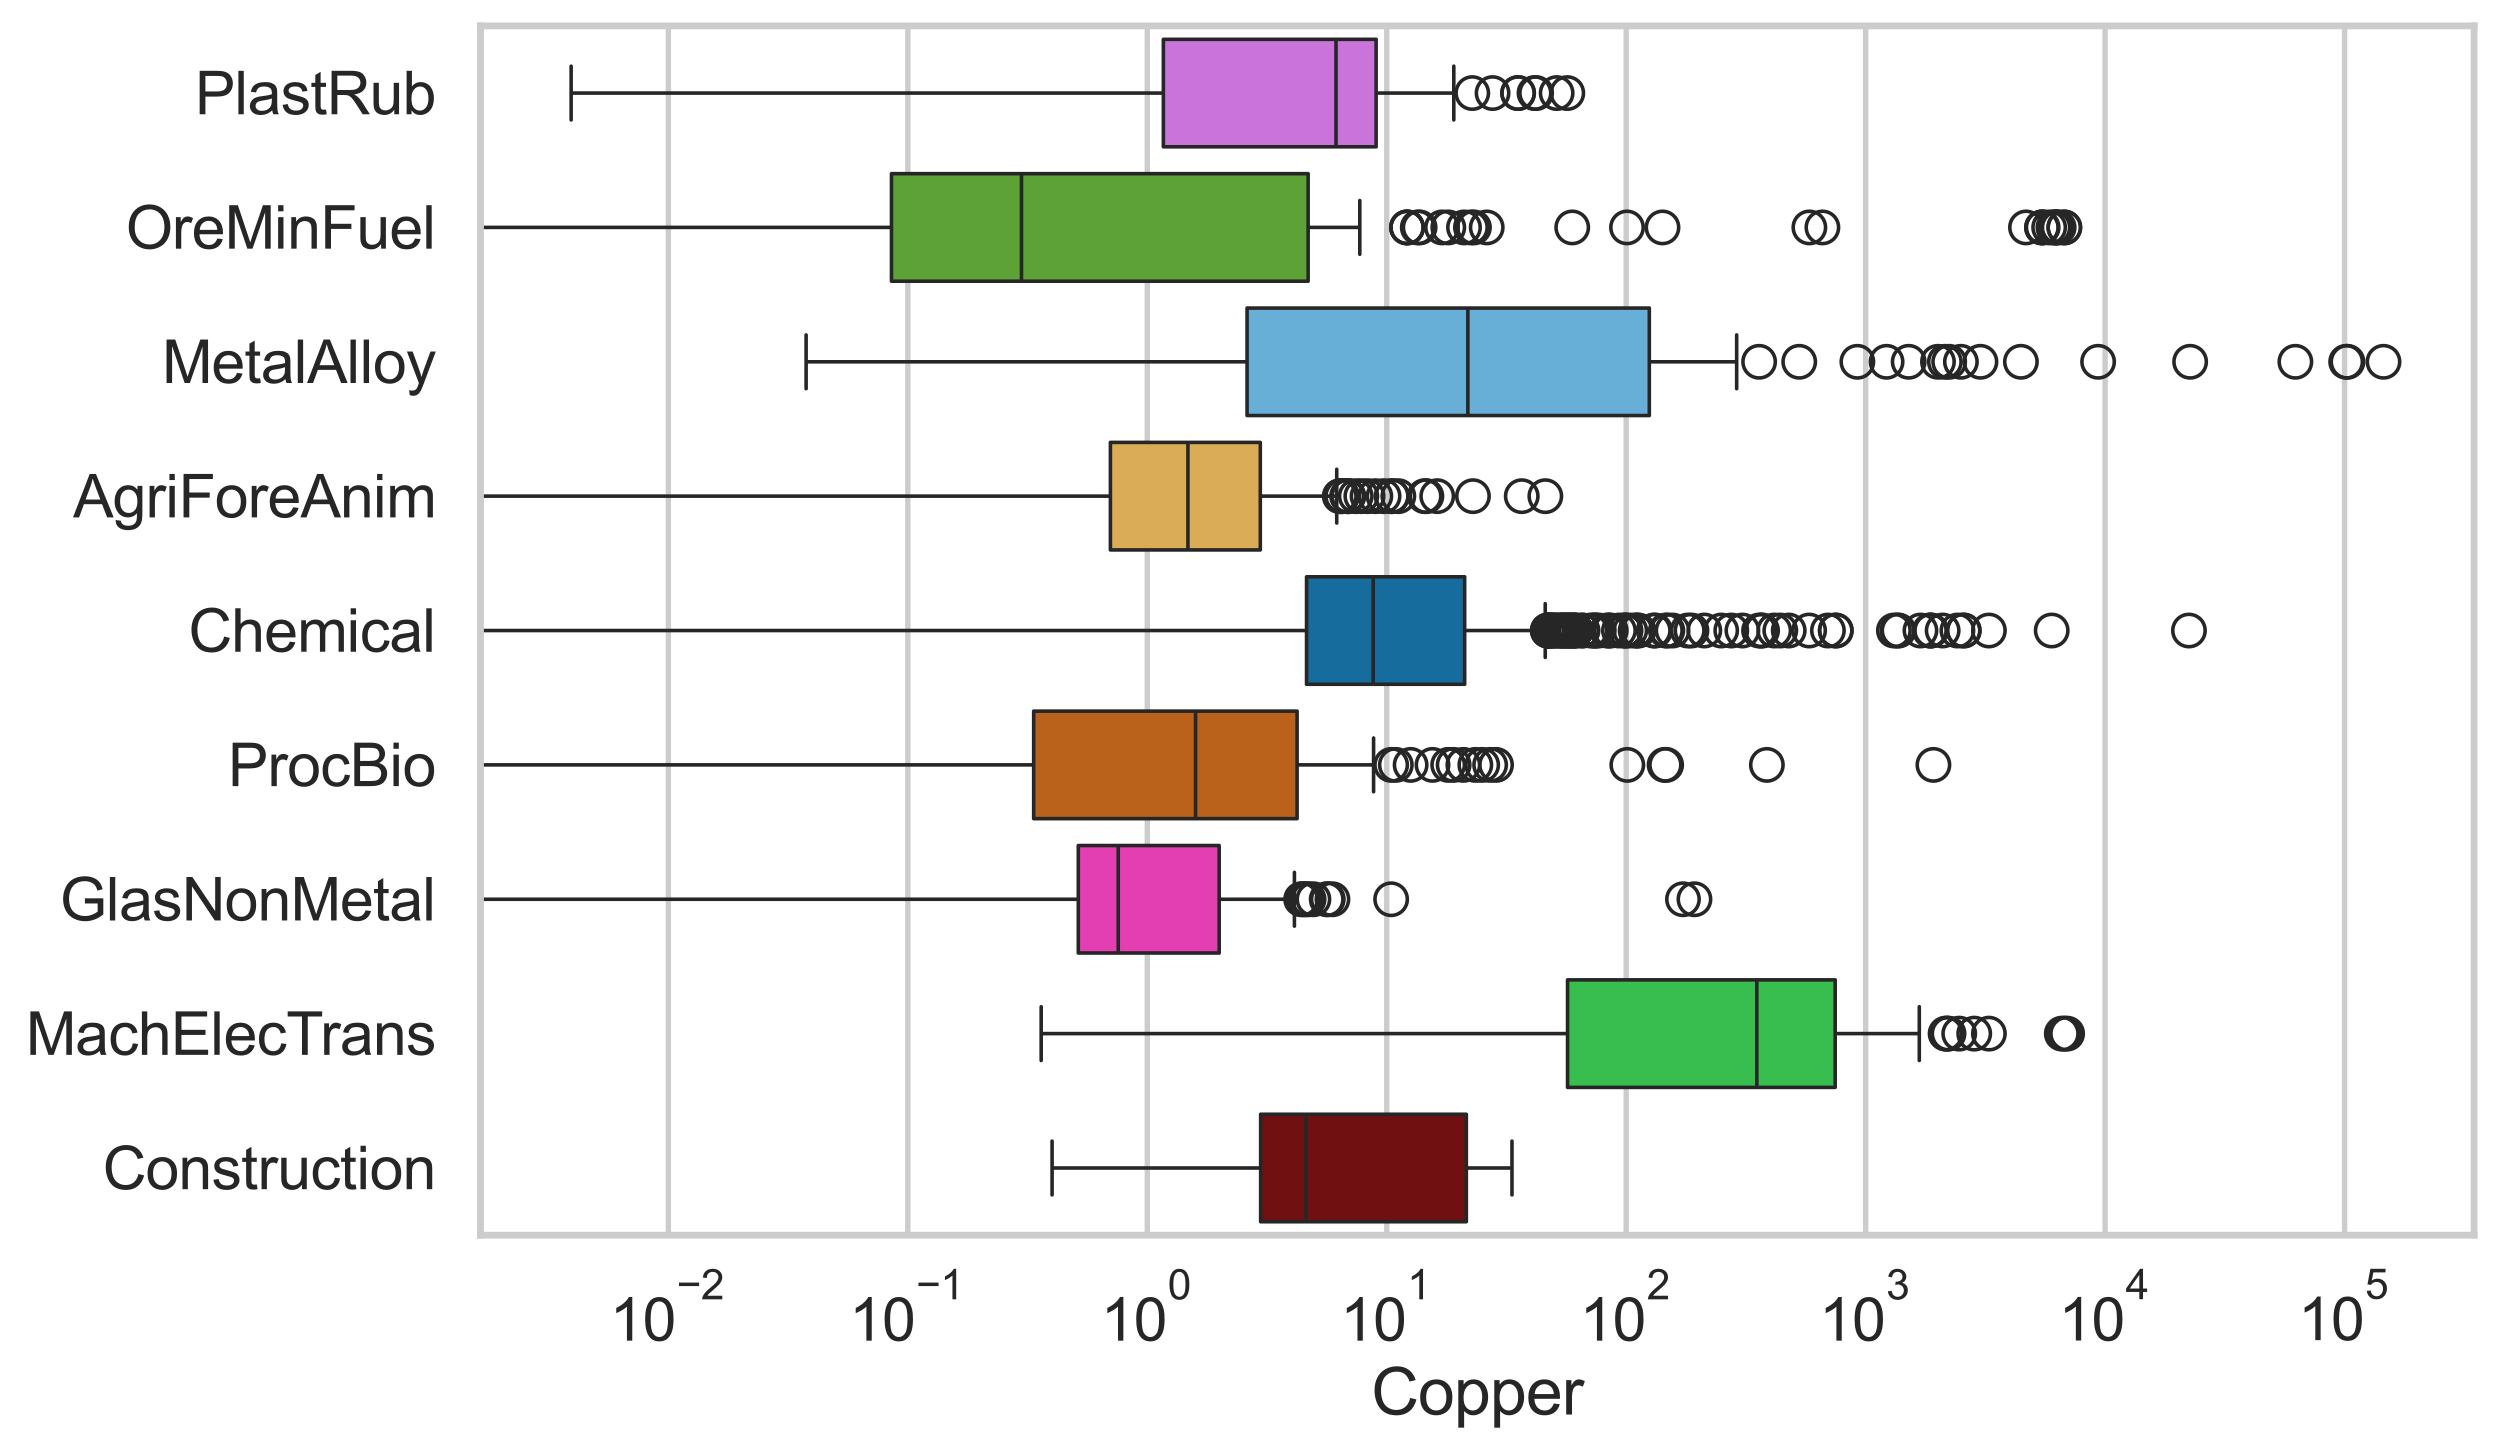 <?xml version="1.0" encoding="utf-8" standalone="no"?>
<!DOCTYPE svg PUBLIC "-//W3C//DTD SVG 1.1//EN"
  "http://www.w3.org/Graphics/SVG/1.1/DTD/svg11.dtd">
<svg xmlns:xlink="http://www.w3.org/1999/xlink" width="695.577pt" height="404.34pt" viewBox="0 0 695.577 404.34" xmlns="http://www.w3.org/2000/svg" version="1.1">
 <defs>
  <style type="text/css">*{stroke-linejoin: round; stroke-linecap: butt}</style>
 </defs>
 <g id="figure_1">
  <g id="patch_1">
   <path d="M 0 404.34 
L 695.577 404.34 
L 695.577 0 
L 0 0 
z
" style="fill: #ffffff"/>
  </g>
  <g id="axes_1">
   <g id="patch_2">
    <path d="M 133.697 343.665 
L 688.377 343.665 
L 688.377 7.2 
L 133.697 7.2 
z
" style="fill: #ffffff"/>
   </g>
   <g id="matplotlib.axis_1">
    <g id="xtick_1">
     <g id="line2d_1">
      <path d="M 185.959 343.665 
L 185.959 7.2 
" clip-path="url(#pb58f710085)" style="fill: none; stroke: #cccccc; stroke-width: 1.5; stroke-linecap: round"/>
     </g>
     <g id="text_1">
      <!-- $\mathdefault{10^{-2}}$ -->
      <g style="fill: #262626" transform="translate(169.624 373.18) scale(0.165 -0.165)">
       <defs>
        <path id="ArialMT-31" d="M 2384 0 
L 1822 0 
L 1822 3584 
Q 1619 3391 1289 3197 
Q 959 3003 697 2906 
L 697 3450 
Q 1169 3672 1522 3987 
Q 1875 4303 2022 4600 
L 2384 4600 
L 2384 0 
z
" transform="scale(0.016)"/>
        <path id="ArialMT-30" d="M 266 2259 
Q 266 3072 433 3567 
Q 600 4063 929 4331 
Q 1259 4600 1759 4600 
Q 2128 4600 2406 4451 
Q 2684 4303 2865 4023 
Q 3047 3744 3150 3342 
Q 3253 2941 3253 2259 
Q 3253 1453 3087 958 
Q 2922 463 2592 192 
Q 2263 -78 1759 -78 
Q 1097 -78 719 397 
Q 266 969 266 2259 
z
M 844 2259 
Q 844 1131 1108 757 
Q 1372 384 1759 384 
Q 2147 384 2411 759 
Q 2675 1134 2675 2259 
Q 2675 3391 2411 3762 
Q 2147 4134 1753 4134 
Q 1366 4134 1134 3806 
Q 844 3388 844 2259 
z
" transform="scale(0.016)"/>
        <path id="ArialMT-2212" d="M 3381 1997 
L 356 1997 
L 356 2522 
L 3381 2522 
L 3381 1997 
z
" transform="scale(0.016)"/>
        <path id="ArialMT-32" d="M 3222 541 
L 3222 0 
L 194 0 
Q 188 203 259 391 
Q 375 700 629 1000 
Q 884 1300 1366 1694 
Q 2113 2306 2375 2664 
Q 2638 3022 2638 3341 
Q 2638 3675 2398 3904 
Q 2159 4134 1775 4134 
Q 1369 4134 1125 3890 
Q 881 3647 878 3216 
L 300 3275 
Q 359 3922 746 4261 
Q 1134 4600 1788 4600 
Q 2447 4600 2831 4234 
Q 3216 3869 3216 3328 
Q 3216 3053 3103 2787 
Q 2991 2522 2730 2228 
Q 2469 1934 1863 1422 
Q 1356 997 1212 845 
Q 1069 694 975 541 
L 3222 541 
z
" transform="scale(0.016)"/>
       </defs>
       <use xlink:href="#ArialMT-31" transform="translate(0 0.994)"/>
       <use xlink:href="#ArialMT-30" transform="translate(55.615 0.994)"/>
       <use xlink:href="#ArialMT-2212" transform="translate(112.973 70.688) scale(0.7)"/>
       <use xlink:href="#ArialMT-32" transform="translate(153.852 70.688) scale(0.7)"/>
      </g>
     </g>
    </g>
    <g id="xtick_2">
     <g id="line2d_2">
      <path d="M 252.583 343.665 
L 252.583 7.2 
" clip-path="url(#pb58f710085)" style="fill: none; stroke: #cccccc; stroke-width: 1.5; stroke-linecap: round"/>
     </g>
     <g id="text_2">
      <!-- $\mathdefault{10^{-1}}$ -->
      <g style="fill: #262626" transform="translate(236.248 373.18) scale(0.165 -0.165)">
       <use xlink:href="#ArialMT-31" transform="translate(0 0.994)"/>
       <use xlink:href="#ArialMT-30" transform="translate(55.615 0.994)"/>
       <use xlink:href="#ArialMT-2212" transform="translate(112.973 70.688) scale(0.7)"/>
       <use xlink:href="#ArialMT-31" transform="translate(153.852 70.688) scale(0.7)"/>
      </g>
     </g>
    </g>
    <g id="xtick_3">
     <g id="line2d_3">
      <path d="M 319.208 343.665 
L 319.208 7.2 
" clip-path="url(#pb58f710085)" style="fill: none; stroke: #cccccc; stroke-width: 1.5; stroke-linecap: round"/>
     </g>
     <g id="text_3">
      <!-- $\mathdefault{10^{0}}$ -->
      <g style="fill: #262626" transform="translate(306.256 373.18) scale(0.165 -0.165)">
       <use xlink:href="#ArialMT-31" transform="translate(0 0.994)"/>
       <use xlink:href="#ArialMT-30" transform="translate(55.615 0.994)"/>
       <use xlink:href="#ArialMT-30" transform="translate(112.973 70.688) scale(0.7)"/>
      </g>
     </g>
    </g>
    <g id="xtick_4">
     <g id="line2d_4">
      <path d="M 385.833 343.665 
L 385.833 7.2 
" clip-path="url(#pb58f710085)" style="fill: none; stroke: #cccccc; stroke-width: 1.5; stroke-linecap: round"/>
     </g>
     <g id="text_4">
      <!-- $\mathdefault{10^{1}}$ -->
      <g style="fill: #262626" transform="translate(372.88 373.18) scale(0.165 -0.165)">
       <use xlink:href="#ArialMT-31" transform="translate(0 0.994)"/>
       <use xlink:href="#ArialMT-30" transform="translate(55.615 0.994)"/>
       <use xlink:href="#ArialMT-31" transform="translate(112.973 70.688) scale(0.7)"/>
      </g>
     </g>
    </g>
    <g id="xtick_5">
     <g id="line2d_5">
      <path d="M 452.458 343.665 
L 452.458 7.2 
" clip-path="url(#pb58f710085)" style="fill: none; stroke: #cccccc; stroke-width: 1.5; stroke-linecap: round"/>
     </g>
     <g id="text_5">
      <!-- $\mathdefault{10^{2}}$ -->
      <g style="fill: #262626" transform="translate(439.505 373.18) scale(0.165 -0.165)">
       <use xlink:href="#ArialMT-31" transform="translate(0 0.994)"/>
       <use xlink:href="#ArialMT-30" transform="translate(55.615 0.994)"/>
       <use xlink:href="#ArialMT-32" transform="translate(112.973 70.688) scale(0.7)"/>
      </g>
     </g>
    </g>
    <g id="xtick_6">
     <g id="line2d_6">
      <path d="M 519.083 343.665 
L 519.083 7.2 
" clip-path="url(#pb58f710085)" style="fill: none; stroke: #cccccc; stroke-width: 1.5; stroke-linecap: round"/>
     </g>
     <g id="text_6">
      <!-- $\mathdefault{10^{3}}$ -->
      <g style="fill: #262626" transform="translate(506.13 373.18) scale(0.165 -0.165)">
       <defs>
        <path id="ArialMT-33" d="M 269 1209 
L 831 1284 
Q 928 806 1161 595 
Q 1394 384 1728 384 
Q 2125 384 2398 659 
Q 2672 934 2672 1341 
Q 2672 1728 2419 1979 
Q 2166 2231 1775 2231 
Q 1616 2231 1378 2169 
L 1441 2663 
Q 1497 2656 1531 2656 
Q 1891 2656 2178 2843 
Q 2466 3031 2466 3422 
Q 2466 3731 2256 3934 
Q 2047 4138 1716 4138 
Q 1388 4138 1169 3931 
Q 950 3725 888 3313 
L 325 3413 
Q 428 3978 793 4289 
Q 1159 4600 1703 4600 
Q 2078 4600 2393 4439 
Q 2709 4278 2876 4000 
Q 3044 3722 3044 3409 
Q 3044 3113 2884 2869 
Q 2725 2625 2413 2481 
Q 2819 2388 3044 2092 
Q 3269 1797 3269 1353 
Q 3269 753 2831 336 
Q 2394 -81 1725 -81 
Q 1122 -81 723 278 
Q 325 638 269 1209 
z
" transform="scale(0.016)"/>
       </defs>
       <use xlink:href="#ArialMT-31" transform="translate(0 0.994)"/>
       <use xlink:href="#ArialMT-30" transform="translate(55.615 0.994)"/>
       <use xlink:href="#ArialMT-33" transform="translate(112.973 70.688) scale(0.7)"/>
      </g>
     </g>
    </g>
    <g id="xtick_7">
     <g id="line2d_7">
      <path d="M 585.707 343.665 
L 585.707 7.2 
" clip-path="url(#pb58f710085)" style="fill: none; stroke: #cccccc; stroke-width: 1.5; stroke-linecap: round"/>
     </g>
     <g id="text_7">
      <!-- $\mathdefault{10^{4}}$ -->
      <g style="fill: #262626" transform="translate(572.755 373.015) scale(0.165 -0.165)">
       <defs>
        <path id="ArialMT-34" d="M 2069 0 
L 2069 1097 
L 81 1097 
L 81 1613 
L 2172 4581 
L 2631 4581 
L 2631 1613 
L 3250 1613 
L 3250 1097 
L 2631 1097 
L 2631 0 
L 2069 0 
z
M 2069 1613 
L 2069 3678 
L 634 1613 
L 2069 1613 
z
" transform="scale(0.016)"/>
       </defs>
       <use xlink:href="#ArialMT-31" transform="translate(0 0.202)"/>
       <use xlink:href="#ArialMT-30" transform="translate(55.615 0.202)"/>
       <use xlink:href="#ArialMT-34" transform="translate(112.973 69.895) scale(0.7)"/>
      </g>
     </g>
    </g>
    <g id="xtick_8">
     <g id="line2d_8">
      <path d="M 652.332 343.665 
L 652.332 7.2 
" clip-path="url(#pb58f710085)" style="fill: none; stroke: #cccccc; stroke-width: 1.5; stroke-linecap: round"/>
     </g>
     <g id="text_8">
      <!-- $\mathdefault{10^{5}}$ -->
      <g style="fill: #262626" transform="translate(639.38 373.015) scale(0.165 -0.165)">
       <defs>
        <path id="ArialMT-35" d="M 266 1200 
L 856 1250 
Q 922 819 1161 601 
Q 1400 384 1738 384 
Q 2144 384 2425 690 
Q 2706 997 2706 1503 
Q 2706 1984 2436 2262 
Q 2166 2541 1728 2541 
Q 1456 2541 1237 2417 
Q 1019 2294 894 2097 
L 366 2166 
L 809 4519 
L 3088 4519 
L 3088 3981 
L 1259 3981 
L 1013 2750 
Q 1425 3038 1878 3038 
Q 2478 3038 2890 2622 
Q 3303 2206 3303 1553 
Q 3303 931 2941 478 
Q 2500 -78 1738 -78 
Q 1113 -78 717 272 
Q 322 622 266 1200 
z
" transform="scale(0.016)"/>
       </defs>
       <use xlink:href="#ArialMT-31" transform="translate(0 0.88)"/>
       <use xlink:href="#ArialMT-30" transform="translate(55.615 0.88)"/>
       <use xlink:href="#ArialMT-35" transform="translate(112.973 70.573) scale(0.7)"/>
      </g>
     </g>
    </g>
    <g id="xtick_9"/>
    <g id="xtick_10"/>
    <g id="xtick_11"/>
    <g id="xtick_12"/>
    <g id="xtick_13"/>
    <g id="xtick_14"/>
    <g id="xtick_15"/>
    <g id="xtick_16"/>
    <g id="xtick_17"/>
    <g id="xtick_18"/>
    <g id="xtick_19"/>
    <g id="xtick_20"/>
    <g id="xtick_21"/>
    <g id="xtick_22"/>
    <g id="xtick_23"/>
    <g id="xtick_24"/>
    <g id="xtick_25"/>
    <g id="xtick_26"/>
    <g id="xtick_27"/>
    <g id="xtick_28"/>
    <g id="xtick_29"/>
    <g id="xtick_30"/>
    <g id="xtick_31"/>
    <g id="xtick_32"/>
    <g id="xtick_33"/>
    <g id="xtick_34"/>
    <g id="xtick_35"/>
    <g id="xtick_36"/>
    <g id="xtick_37"/>
    <g id="xtick_38"/>
    <g id="xtick_39"/>
    <g id="xtick_40"/>
    <g id="xtick_41"/>
    <g id="xtick_42"/>
    <g id="xtick_43"/>
    <g id="xtick_44"/>
    <g id="xtick_45"/>
    <g id="xtick_46"/>
    <g id="xtick_47"/>
    <g id="xtick_48"/>
    <g id="xtick_49"/>
    <g id="xtick_50"/>
    <g id="xtick_51"/>
    <g id="xtick_52"/>
    <g id="xtick_53"/>
    <g id="xtick_54"/>
    <g id="xtick_55"/>
    <g id="xtick_56"/>
    <g id="xtick_57"/>
    <g id="xtick_58"/>
    <g id="xtick_59"/>
    <g id="xtick_60"/>
    <g id="xtick_61"/>
    <g id="xtick_62"/>
    <g id="xtick_63"/>
    <g id="xtick_64"/>
    <g id="xtick_65"/>
    <g id="xtick_66"/>
    <g id="xtick_67"/>
    <g id="xtick_68"/>
    <g id="xtick_69"/>
    <g id="xtick_70"/>
    <g id="xtick_71"/>
    <g id="xtick_72"/>
    <g id="xtick_73"/>
    <g id="xtick_74"/>
    <g id="text_9">
     <!-- Copper -->
     <g style="fill: #262626" transform="translate(381.521 393.563) scale(0.18 -0.18)">
      <defs>
       <path id="ArialMT-43" d="M 3763 1606 
L 4369 1453 
Q 4178 706 3683 314 
Q 3188 -78 2472 -78 
Q 1731 -78 1267 223 
Q 803 525 561 1097 
Q 319 1669 319 2325 
Q 319 3041 592 3573 
Q 866 4106 1370 4382 
Q 1875 4659 2481 4659 
Q 3169 4659 3637 4309 
Q 4106 3959 4291 3325 
L 3694 3184 
Q 3534 3684 3231 3912 
Q 2928 4141 2469 4141 
Q 1941 4141 1586 3887 
Q 1231 3634 1087 3207 
Q 944 2781 944 2328 
Q 944 1744 1114 1308 
Q 1284 872 1643 656 
Q 2003 441 2422 441 
Q 2931 441 3284 734 
Q 3638 1028 3763 1606 
z
" transform="scale(0.016)"/>
       <path id="ArialMT-6f" d="M 213 1659 
Q 213 2581 725 3025 
Q 1153 3394 1769 3394 
Q 2453 3394 2887 2945 
Q 3322 2497 3322 1706 
Q 3322 1066 3130 698 
Q 2938 331 2570 128 
Q 2203 -75 1769 -75 
Q 1072 -75 642 372 
Q 213 819 213 1659 
z
M 791 1659 
Q 791 1022 1069 705 
Q 1347 388 1769 388 
Q 2188 388 2466 706 
Q 2744 1025 2744 1678 
Q 2744 2294 2464 2611 
Q 2184 2928 1769 2928 
Q 1347 2928 1069 2612 
Q 791 2297 791 1659 
z
" transform="scale(0.016)"/>
       <path id="ArialMT-70" d="M 422 -1272 
L 422 3319 
L 934 3319 
L 934 2888 
Q 1116 3141 1344 3267 
Q 1572 3394 1897 3394 
Q 2322 3394 2647 3175 
Q 2972 2956 3137 2557 
Q 3303 2159 3303 1684 
Q 3303 1175 3120 767 
Q 2938 359 2589 142 
Q 2241 -75 1856 -75 
Q 1575 -75 1351 44 
Q 1128 163 984 344 
L 984 -1272 
L 422 -1272 
z
M 931 1641 
Q 931 1000 1190 694 
Q 1450 388 1819 388 
Q 2194 388 2461 705 
Q 2728 1022 2728 1688 
Q 2728 2322 2467 2637 
Q 2206 2953 1844 2953 
Q 1484 2953 1207 2617 
Q 931 2281 931 1641 
z
" transform="scale(0.016)"/>
       <path id="ArialMT-65" d="M 2694 1069 
L 3275 997 
Q 3138 488 2766 206 
Q 2394 -75 1816 -75 
Q 1088 -75 661 373 
Q 234 822 234 1631 
Q 234 2469 665 2931 
Q 1097 3394 1784 3394 
Q 2450 3394 2872 2941 
Q 3294 2488 3294 1666 
Q 3294 1616 3291 1516 
L 816 1516 
Q 847 969 1125 678 
Q 1403 388 1819 388 
Q 2128 388 2347 550 
Q 2566 713 2694 1069 
z
M 847 1978 
L 2700 1978 
Q 2663 2397 2488 2606 
Q 2219 2931 1791 2931 
Q 1403 2931 1139 2672 
Q 875 2413 847 1978 
z
" transform="scale(0.016)"/>
       <path id="ArialMT-72" d="M 416 0 
L 416 3319 
L 922 3319 
L 922 2816 
Q 1116 3169 1280 3281 
Q 1444 3394 1641 3394 
Q 1925 3394 2219 3213 
L 2025 2691 
Q 1819 2813 1613 2813 
Q 1428 2813 1281 2702 
Q 1134 2591 1072 2394 
Q 978 2094 978 1738 
L 978 0 
L 416 0 
z
" transform="scale(0.016)"/>
      </defs>
      <use xlink:href="#ArialMT-43"/>
      <use xlink:href="#ArialMT-6f" transform="translate(72.217 0)"/>
      <use xlink:href="#ArialMT-70" transform="translate(127.832 0)"/>
      <use xlink:href="#ArialMT-70" transform="translate(183.447 0)"/>
      <use xlink:href="#ArialMT-65" transform="translate(239.062 0)"/>
      <use xlink:href="#ArialMT-72" transform="translate(294.678 0)"/>
     </g>
    </g>
   </g>
   <g id="matplotlib.axis_2">
    <g id="ytick_1">
     <g id="text_10">
      <!-- PlastRub -->
      <g style="fill: #262626" transform="translate(54.248 31.798) scale(0.165 -0.165)">
       <defs>
        <path id="ArialMT-50" d="M 494 0 
L 494 4581 
L 2222 4581 
Q 2678 4581 2919 4538 
Q 3256 4481 3484 4323 
Q 3713 4166 3852 3881 
Q 3991 3597 3991 3256 
Q 3991 2672 3619 2267 
Q 3247 1863 2275 1863 
L 1100 1863 
L 1100 0 
L 494 0 
z
M 1100 2403 
L 2284 2403 
Q 2872 2403 3119 2622 
Q 3366 2841 3366 3238 
Q 3366 3525 3220 3729 
Q 3075 3934 2838 4000 
Q 2684 4041 2272 4041 
L 1100 4041 
L 1100 2403 
z
" transform="scale(0.016)"/>
        <path id="ArialMT-6c" d="M 409 0 
L 409 4581 
L 972 4581 
L 972 0 
L 409 0 
z
" transform="scale(0.016)"/>
        <path id="ArialMT-61" d="M 2588 409 
Q 2275 144 1986 34 
Q 1697 -75 1366 -75 
Q 819 -75 525 192 
Q 231 459 231 875 
Q 231 1119 342 1320 
Q 453 1522 633 1644 
Q 813 1766 1038 1828 
Q 1203 1872 1538 1913 
Q 2219 1994 2541 2106 
Q 2544 2222 2544 2253 
Q 2544 2597 2384 2738 
Q 2169 2928 1744 2928 
Q 1347 2928 1158 2789 
Q 969 2650 878 2297 
L 328 2372 
Q 403 2725 575 2942 
Q 747 3159 1072 3276 
Q 1397 3394 1825 3394 
Q 2250 3394 2515 3294 
Q 2781 3194 2906 3042 
Q 3031 2891 3081 2659 
Q 3109 2516 3109 2141 
L 3109 1391 
Q 3109 606 3145 398 
Q 3181 191 3288 0 
L 2700 0 
Q 2613 175 2588 409 
z
M 2541 1666 
Q 2234 1541 1622 1453 
Q 1275 1403 1131 1340 
Q 988 1278 909 1158 
Q 831 1038 831 891 
Q 831 666 1001 516 
Q 1172 366 1500 366 
Q 1825 366 2078 508 
Q 2331 650 2450 897 
Q 2541 1088 2541 1459 
L 2541 1666 
z
" transform="scale(0.016)"/>
        <path id="ArialMT-73" d="M 197 991 
L 753 1078 
Q 800 744 1014 566 
Q 1228 388 1613 388 
Q 2000 388 2187 545 
Q 2375 703 2375 916 
Q 2375 1106 2209 1216 
Q 2094 1291 1634 1406 
Q 1016 1563 777 1677 
Q 538 1791 414 1992 
Q 291 2194 291 2438 
Q 291 2659 392 2848 
Q 494 3038 669 3163 
Q 800 3259 1026 3326 
Q 1253 3394 1513 3394 
Q 1903 3394 2198 3281 
Q 2494 3169 2634 2976 
Q 2775 2784 2828 2463 
L 2278 2388 
Q 2241 2644 2061 2787 
Q 1881 2931 1553 2931 
Q 1166 2931 1000 2803 
Q 834 2675 834 2503 
Q 834 2394 903 2306 
Q 972 2216 1119 2156 
Q 1203 2125 1616 2013 
Q 2213 1853 2448 1751 
Q 2684 1650 2818 1456 
Q 2953 1263 2953 975 
Q 2953 694 2789 445 
Q 2625 197 2315 61 
Q 2006 -75 1616 -75 
Q 969 -75 630 194 
Q 291 463 197 991 
z
" transform="scale(0.016)"/>
        <path id="ArialMT-74" d="M 1650 503 
L 1731 6 
Q 1494 -44 1306 -44 
Q 1000 -44 831 53 
Q 663 150 594 308 
Q 525 466 525 972 
L 525 2881 
L 113 2881 
L 113 3319 
L 525 3319 
L 525 4141 
L 1084 4478 
L 1084 3319 
L 1650 3319 
L 1650 2881 
L 1084 2881 
L 1084 941 
Q 1084 700 1114 631 
Q 1144 563 1211 522 
Q 1278 481 1403 481 
Q 1497 481 1650 503 
z
" transform="scale(0.016)"/>
        <path id="ArialMT-52" d="M 503 0 
L 503 4581 
L 2534 4581 
Q 3147 4581 3465 4457 
Q 3784 4334 3975 4021 
Q 4166 3709 4166 3331 
Q 4166 2844 3850 2509 
Q 3534 2175 2875 2084 
Q 3116 1969 3241 1856 
Q 3506 1613 3744 1247 
L 4541 0 
L 3778 0 
L 3172 953 
Q 2906 1366 2734 1584 
Q 2563 1803 2427 1890 
Q 2291 1978 2150 2013 
Q 2047 2034 1813 2034 
L 1109 2034 
L 1109 0 
L 503 0 
z
M 1109 2559 
L 2413 2559 
Q 2828 2559 3062 2645 
Q 3297 2731 3419 2920 
Q 3541 3109 3541 3331 
Q 3541 3656 3305 3865 
Q 3069 4075 2559 4075 
L 1109 4075 
L 1109 2559 
z
" transform="scale(0.016)"/>
        <path id="ArialMT-75" d="M 2597 0 
L 2597 488 
Q 2209 -75 1544 -75 
Q 1250 -75 995 37 
Q 741 150 617 320 
Q 494 491 444 738 
Q 409 903 409 1263 
L 409 3319 
L 972 3319 
L 972 1478 
Q 972 1038 1006 884 
Q 1059 663 1231 536 
Q 1403 409 1656 409 
Q 1909 409 2131 539 
Q 2353 669 2445 892 
Q 2538 1116 2538 1541 
L 2538 3319 
L 3100 3319 
L 3100 0 
L 2597 0 
z
" transform="scale(0.016)"/>
        <path id="ArialMT-62" d="M 941 0 
L 419 0 
L 419 4581 
L 981 4581 
L 981 2947 
Q 1338 3394 1891 3394 
Q 2197 3394 2470 3270 
Q 2744 3147 2920 2923 
Q 3097 2700 3197 2384 
Q 3297 2069 3297 1709 
Q 3297 856 2875 390 
Q 2453 -75 1863 -75 
Q 1275 -75 941 416 
L 941 0 
z
M 934 1684 
Q 934 1088 1097 822 
Q 1363 388 1816 388 
Q 2184 388 2453 708 
Q 2722 1028 2722 1663 
Q 2722 2313 2464 2622 
Q 2206 2931 1841 2931 
Q 1472 2931 1203 2611 
Q 934 2291 934 1684 
z
" transform="scale(0.016)"/>
       </defs>
       <use xlink:href="#ArialMT-50"/>
       <use xlink:href="#ArialMT-6c" transform="translate(66.699 0)"/>
       <use xlink:href="#ArialMT-61" transform="translate(88.916 0)"/>
       <use xlink:href="#ArialMT-73" transform="translate(144.531 0)"/>
       <use xlink:href="#ArialMT-74" transform="translate(194.531 0)"/>
       <use xlink:href="#ArialMT-52" transform="translate(222.314 0)"/>
       <use xlink:href="#ArialMT-75" transform="translate(294.531 0)"/>
       <use xlink:href="#ArialMT-62" transform="translate(350.146 0)"/>
      </g>
     </g>
    </g>
    <g id="ytick_2">
     <g id="text_11">
      <!-- OreMinFuel -->
      <g style="fill: #262626" transform="translate(35.013 69.183) scale(0.165 -0.165)">
       <defs>
        <path id="ArialMT-4f" d="M 309 2231 
Q 309 3372 921 4017 
Q 1534 4663 2503 4663 
Q 3138 4663 3647 4359 
Q 4156 4056 4423 3514 
Q 4691 2972 4691 2284 
Q 4691 1588 4409 1038 
Q 4128 488 3612 205 
Q 3097 -78 2500 -78 
Q 1853 -78 1343 234 
Q 834 547 571 1087 
Q 309 1628 309 2231 
z
M 934 2222 
Q 934 1394 1379 917 
Q 1825 441 2497 441 
Q 3181 441 3623 922 
Q 4066 1403 4066 2288 
Q 4066 2847 3877 3264 
Q 3688 3681 3323 3911 
Q 2959 4141 2506 4141 
Q 1863 4141 1398 3698 
Q 934 3256 934 2222 
z
" transform="scale(0.016)"/>
        <path id="ArialMT-4d" d="M 475 0 
L 475 4581 
L 1388 4581 
L 2472 1338 
Q 2622 884 2691 659 
Q 2769 909 2934 1394 
L 4031 4581 
L 4847 4581 
L 4847 0 
L 4263 0 
L 4263 3834 
L 2931 0 
L 2384 0 
L 1059 3900 
L 1059 0 
L 475 0 
z
" transform="scale(0.016)"/>
        <path id="ArialMT-69" d="M 425 3934 
L 425 4581 
L 988 4581 
L 988 3934 
L 425 3934 
z
M 425 0 
L 425 3319 
L 988 3319 
L 988 0 
L 425 0 
z
" transform="scale(0.016)"/>
        <path id="ArialMT-6e" d="M 422 0 
L 422 3319 
L 928 3319 
L 928 2847 
Q 1294 3394 1984 3394 
Q 2284 3394 2536 3286 
Q 2788 3178 2913 3003 
Q 3038 2828 3088 2588 
Q 3119 2431 3119 2041 
L 3119 0 
L 2556 0 
L 2556 2019 
Q 2556 2363 2490 2533 
Q 2425 2703 2258 2804 
Q 2091 2906 1866 2906 
Q 1506 2906 1245 2678 
Q 984 2450 984 1813 
L 984 0 
L 422 0 
z
" transform="scale(0.016)"/>
        <path id="ArialMT-46" d="M 525 0 
L 525 4581 
L 3616 4581 
L 3616 4041 
L 1131 4041 
L 1131 2622 
L 3281 2622 
L 3281 2081 
L 1131 2081 
L 1131 0 
L 525 0 
z
" transform="scale(0.016)"/>
       </defs>
       <use xlink:href="#ArialMT-4f"/>
       <use xlink:href="#ArialMT-72" transform="translate(77.783 0)"/>
       <use xlink:href="#ArialMT-65" transform="translate(111.084 0)"/>
       <use xlink:href="#ArialMT-4d" transform="translate(166.699 0)"/>
       <use xlink:href="#ArialMT-69" transform="translate(250 0)"/>
       <use xlink:href="#ArialMT-6e" transform="translate(272.217 0)"/>
       <use xlink:href="#ArialMT-46" transform="translate(327.832 0)"/>
       <use xlink:href="#ArialMT-75" transform="translate(388.916 0)"/>
       <use xlink:href="#ArialMT-65" transform="translate(444.531 0)"/>
       <use xlink:href="#ArialMT-6c" transform="translate(500.146 0)"/>
      </g>
     </g>
    </g>
    <g id="ytick_3">
     <g id="text_12">
      <!-- MetalAlloy -->
      <g style="fill: #262626" transform="translate(45.088 106.568) scale(0.165 -0.165)">
       <defs>
        <path id="ArialMT-41" d="M -9 0 
L 1750 4581 
L 2403 4581 
L 4278 0 
L 3588 0 
L 3053 1388 
L 1138 1388 
L 634 0 
L -9 0 
z
M 1313 1881 
L 2866 1881 
L 2388 3150 
Q 2169 3728 2063 4100 
Q 1975 3659 1816 3225 
L 1313 1881 
z
" transform="scale(0.016)"/>
        <path id="ArialMT-79" d="M 397 -1278 
L 334 -750 
Q 519 -800 656 -800 
Q 844 -800 956 -737 
Q 1069 -675 1141 -563 
Q 1194 -478 1313 -144 
Q 1328 -97 1363 -6 
L 103 3319 
L 709 3319 
L 1400 1397 
Q 1534 1031 1641 628 
Q 1738 1016 1872 1384 
L 2581 3319 
L 3144 3319 
L 1881 -56 
Q 1678 -603 1566 -809 
Q 1416 -1088 1222 -1217 
Q 1028 -1347 759 -1347 
Q 597 -1347 397 -1278 
z
" transform="scale(0.016)"/>
       </defs>
       <use xlink:href="#ArialMT-4d"/>
       <use xlink:href="#ArialMT-65" transform="translate(83.301 0)"/>
       <use xlink:href="#ArialMT-74" transform="translate(138.916 0)"/>
       <use xlink:href="#ArialMT-61" transform="translate(166.699 0)"/>
       <use xlink:href="#ArialMT-6c" transform="translate(222.314 0)"/>
       <use xlink:href="#ArialMT-41" transform="translate(244.531 0)"/>
       <use xlink:href="#ArialMT-6c" transform="translate(311.23 0)"/>
       <use xlink:href="#ArialMT-6c" transform="translate(333.447 0)"/>
       <use xlink:href="#ArialMT-6f" transform="translate(355.664 0)"/>
       <use xlink:href="#ArialMT-79" transform="translate(411.279 0)"/>
      </g>
     </g>
    </g>
    <g id="ytick_4">
     <g id="text_13">
      <!-- AgriForeAnim -->
      <g style="fill: #262626" transform="translate(20.341 143.953) scale(0.165 -0.165)">
       <defs>
        <path id="ArialMT-67" d="M 319 -275 
L 866 -356 
Q 900 -609 1056 -725 
Q 1266 -881 1628 -881 
Q 2019 -881 2231 -725 
Q 2444 -569 2519 -288 
Q 2563 -116 2559 434 
Q 2191 0 1641 0 
Q 956 0 581 494 
Q 206 988 206 1678 
Q 206 2153 378 2554 
Q 550 2956 876 3175 
Q 1203 3394 1644 3394 
Q 2231 3394 2613 2919 
L 2613 3319 
L 3131 3319 
L 3131 450 
Q 3131 -325 2973 -648 
Q 2816 -972 2473 -1159 
Q 2131 -1347 1631 -1347 
Q 1038 -1347 672 -1080 
Q 306 -813 319 -275 
z
M 784 1719 
Q 784 1066 1043 766 
Q 1303 466 1694 466 
Q 2081 466 2343 764 
Q 2606 1063 2606 1700 
Q 2606 2309 2336 2618 
Q 2066 2928 1684 2928 
Q 1309 2928 1046 2623 
Q 784 2319 784 1719 
z
" transform="scale(0.016)"/>
        <path id="ArialMT-6d" d="M 422 0 
L 422 3319 
L 925 3319 
L 925 2853 
Q 1081 3097 1340 3245 
Q 1600 3394 1931 3394 
Q 2300 3394 2536 3241 
Q 2772 3088 2869 2813 
Q 3263 3394 3894 3394 
Q 4388 3394 4653 3120 
Q 4919 2847 4919 2278 
L 4919 0 
L 4359 0 
L 4359 2091 
Q 4359 2428 4304 2576 
Q 4250 2725 4106 2815 
Q 3963 2906 3769 2906 
Q 3419 2906 3187 2673 
Q 2956 2441 2956 1928 
L 2956 0 
L 2394 0 
L 2394 2156 
Q 2394 2531 2256 2718 
Q 2119 2906 1806 2906 
Q 1569 2906 1367 2781 
Q 1166 2656 1075 2415 
Q 984 2175 984 1722 
L 984 0 
L 422 0 
z
" transform="scale(0.016)"/>
       </defs>
       <use xlink:href="#ArialMT-41"/>
       <use xlink:href="#ArialMT-67" transform="translate(66.699 0)"/>
       <use xlink:href="#ArialMT-72" transform="translate(122.314 0)"/>
       <use xlink:href="#ArialMT-69" transform="translate(155.615 0)"/>
       <use xlink:href="#ArialMT-46" transform="translate(177.832 0)"/>
       <use xlink:href="#ArialMT-6f" transform="translate(238.916 0)"/>
       <use xlink:href="#ArialMT-72" transform="translate(294.531 0)"/>
       <use xlink:href="#ArialMT-65" transform="translate(327.832 0)"/>
       <use xlink:href="#ArialMT-41" transform="translate(383.447 0)"/>
       <use xlink:href="#ArialMT-6e" transform="translate(450.146 0)"/>
       <use xlink:href="#ArialMT-69" transform="translate(505.762 0)"/>
       <use xlink:href="#ArialMT-6d" transform="translate(527.979 0)"/>
      </g>
     </g>
    </g>
    <g id="ytick_5">
     <g id="text_14">
      <!-- Chemical -->
      <g style="fill: #262626" transform="translate(52.428 181.337) scale(0.165 -0.165)">
       <defs>
        <path id="ArialMT-68" d="M 422 0 
L 422 4581 
L 984 4581 
L 984 2938 
Q 1378 3394 1978 3394 
Q 2347 3394 2619 3248 
Q 2891 3103 3008 2847 
Q 3125 2591 3125 2103 
L 3125 0 
L 2563 0 
L 2563 2103 
Q 2563 2525 2380 2717 
Q 2197 2909 1863 2909 
Q 1613 2909 1392 2779 
Q 1172 2650 1078 2428 
Q 984 2206 984 1816 
L 984 0 
L 422 0 
z
" transform="scale(0.016)"/>
        <path id="ArialMT-63" d="M 2588 1216 
L 3141 1144 
Q 3050 572 2676 248 
Q 2303 -75 1759 -75 
Q 1078 -75 664 370 
Q 250 816 250 1647 
Q 250 2184 428 2587 
Q 606 2991 970 3192 
Q 1334 3394 1763 3394 
Q 2303 3394 2647 3120 
Q 2991 2847 3088 2344 
L 2541 2259 
Q 2463 2594 2264 2762 
Q 2066 2931 1784 2931 
Q 1359 2931 1093 2626 
Q 828 2322 828 1663 
Q 828 994 1084 691 
Q 1341 388 1753 388 
Q 2084 388 2306 591 
Q 2528 794 2588 1216 
z
" transform="scale(0.016)"/>
       </defs>
       <use xlink:href="#ArialMT-43"/>
       <use xlink:href="#ArialMT-68" transform="translate(72.217 0)"/>
       <use xlink:href="#ArialMT-65" transform="translate(127.832 0)"/>
       <use xlink:href="#ArialMT-6d" transform="translate(183.447 0)"/>
       <use xlink:href="#ArialMT-69" transform="translate(266.748 0)"/>
       <use xlink:href="#ArialMT-63" transform="translate(288.965 0)"/>
       <use xlink:href="#ArialMT-61" transform="translate(338.965 0)"/>
       <use xlink:href="#ArialMT-6c" transform="translate(394.58 0)"/>
      </g>
     </g>
    </g>
    <g id="ytick_6">
     <g id="text_15">
      <!-- ProcBio -->
      <g style="fill: #262626" transform="translate(63.424 218.722) scale(0.165 -0.165)">
       <defs>
        <path id="ArialMT-42" d="M 469 0 
L 469 4581 
L 2188 4581 
Q 2713 4581 3030 4442 
Q 3347 4303 3526 4014 
Q 3706 3725 3706 3409 
Q 3706 3116 3547 2856 
Q 3388 2597 3066 2438 
Q 3481 2316 3704 2022 
Q 3928 1728 3928 1328 
Q 3928 1006 3792 729 
Q 3656 453 3456 303 
Q 3256 153 2954 76 
Q 2653 0 2216 0 
L 469 0 
z
M 1075 2656 
L 2066 2656 
Q 2469 2656 2644 2709 
Q 2875 2778 2992 2937 
Q 3109 3097 3109 3338 
Q 3109 3566 3000 3739 
Q 2891 3913 2687 3977 
Q 2484 4041 1991 4041 
L 1075 4041 
L 1075 2656 
z
M 1075 541 
L 2216 541 
Q 2509 541 2628 563 
Q 2838 600 2978 687 
Q 3119 775 3209 942 
Q 3300 1109 3300 1328 
Q 3300 1584 3169 1773 
Q 3038 1963 2805 2039 
Q 2572 2116 2134 2116 
L 1075 2116 
L 1075 541 
z
" transform="scale(0.016)"/>
       </defs>
       <use xlink:href="#ArialMT-50"/>
       <use xlink:href="#ArialMT-72" transform="translate(66.699 0)"/>
       <use xlink:href="#ArialMT-6f" transform="translate(100 0)"/>
       <use xlink:href="#ArialMT-63" transform="translate(155.615 0)"/>
       <use xlink:href="#ArialMT-42" transform="translate(205.615 0)"/>
       <use xlink:href="#ArialMT-69" transform="translate(272.314 0)"/>
       <use xlink:href="#ArialMT-6f" transform="translate(294.531 0)"/>
      </g>
     </g>
    </g>
    <g id="ytick_7">
     <g id="text_16">
      <!-- GlasNonMetal -->
      <g style="fill: #262626" transform="translate(16.659 256.107) scale(0.165 -0.165)">
       <defs>
        <path id="ArialMT-47" d="M 2638 1797 
L 2638 2334 
L 4578 2338 
L 4578 638 
Q 4131 281 3656 101 
Q 3181 -78 2681 -78 
Q 2006 -78 1454 211 
Q 903 500 622 1047 
Q 341 1594 341 2269 
Q 341 2938 620 3517 
Q 900 4097 1425 4378 
Q 1950 4659 2634 4659 
Q 3131 4659 3532 4498 
Q 3934 4338 4162 4050 
Q 4391 3763 4509 3300 
L 3963 3150 
Q 3859 3500 3706 3700 
Q 3553 3900 3268 4020 
Q 2984 4141 2638 4141 
Q 2222 4141 1919 4014 
Q 1616 3888 1430 3681 
Q 1244 3475 1141 3228 
Q 966 2803 966 2306 
Q 966 1694 1177 1281 
Q 1388 869 1791 669 
Q 2194 469 2647 469 
Q 3041 469 3416 620 
Q 3791 772 3984 944 
L 3984 1797 
L 2638 1797 
z
" transform="scale(0.016)"/>
        <path id="ArialMT-4e" d="M 488 0 
L 488 4581 
L 1109 4581 
L 3516 984 
L 3516 4581 
L 4097 4581 
L 4097 0 
L 3475 0 
L 1069 3600 
L 1069 0 
L 488 0 
z
" transform="scale(0.016)"/>
       </defs>
       <use xlink:href="#ArialMT-47"/>
       <use xlink:href="#ArialMT-6c" transform="translate(77.783 0)"/>
       <use xlink:href="#ArialMT-61" transform="translate(100 0)"/>
       <use xlink:href="#ArialMT-73" transform="translate(155.615 0)"/>
       <use xlink:href="#ArialMT-4e" transform="translate(205.615 0)"/>
       <use xlink:href="#ArialMT-6f" transform="translate(277.832 0)"/>
       <use xlink:href="#ArialMT-6e" transform="translate(333.447 0)"/>
       <use xlink:href="#ArialMT-4d" transform="translate(389.062 0)"/>
       <use xlink:href="#ArialMT-65" transform="translate(472.363 0)"/>
       <use xlink:href="#ArialMT-74" transform="translate(527.979 0)"/>
       <use xlink:href="#ArialMT-61" transform="translate(555.762 0)"/>
       <use xlink:href="#ArialMT-6c" transform="translate(611.377 0)"/>
      </g>
     </g>
    </g>
    <g id="ytick_8">
     <g id="text_17">
      <!-- MachElecTrans -->
      <g style="fill: #262626" transform="translate(7.2 293.492) scale(0.165 -0.165)">
       <defs>
        <path id="ArialMT-45" d="M 506 0 
L 506 4581 
L 3819 4581 
L 3819 4041 
L 1113 4041 
L 1113 2638 
L 3647 2638 
L 3647 2100 
L 1113 2100 
L 1113 541 
L 3925 541 
L 3925 0 
L 506 0 
z
" transform="scale(0.016)"/>
        <path id="ArialMT-54" d="M 1659 0 
L 1659 4041 
L 150 4041 
L 150 4581 
L 3781 4581 
L 3781 4041 
L 2266 4041 
L 2266 0 
L 1659 0 
z
" transform="scale(0.016)"/>
       </defs>
       <use xlink:href="#ArialMT-4d"/>
       <use xlink:href="#ArialMT-61" transform="translate(83.301 0)"/>
       <use xlink:href="#ArialMT-63" transform="translate(138.916 0)"/>
       <use xlink:href="#ArialMT-68" transform="translate(188.916 0)"/>
       <use xlink:href="#ArialMT-45" transform="translate(244.531 0)"/>
       <use xlink:href="#ArialMT-6c" transform="translate(311.23 0)"/>
       <use xlink:href="#ArialMT-65" transform="translate(333.447 0)"/>
       <use xlink:href="#ArialMT-63" transform="translate(389.062 0)"/>
       <use xlink:href="#ArialMT-54" transform="translate(439.062 0)"/>
       <use xlink:href="#ArialMT-72" transform="translate(496.396 0)"/>
       <use xlink:href="#ArialMT-61" transform="translate(529.697 0)"/>
       <use xlink:href="#ArialMT-6e" transform="translate(585.312 0)"/>
       <use xlink:href="#ArialMT-73" transform="translate(640.928 0)"/>
      </g>
     </g>
    </g>
    <g id="ytick_9">
     <g id="text_18">
      <!-- Construction -->
      <g style="fill: #262626" transform="translate(28.575 330.877) scale(0.165 -0.165)">
       <use xlink:href="#ArialMT-43"/>
       <use xlink:href="#ArialMT-6f" transform="translate(72.217 0)"/>
       <use xlink:href="#ArialMT-6e" transform="translate(127.832 0)"/>
       <use xlink:href="#ArialMT-73" transform="translate(183.447 0)"/>
       <use xlink:href="#ArialMT-74" transform="translate(233.447 0)"/>
       <use xlink:href="#ArialMT-72" transform="translate(261.23 0)"/>
       <use xlink:href="#ArialMT-75" transform="translate(294.531 0)"/>
       <use xlink:href="#ArialMT-63" transform="translate(350.146 0)"/>
       <use xlink:href="#ArialMT-74" transform="translate(400.146 0)"/>
       <use xlink:href="#ArialMT-69" transform="translate(427.93 0)"/>
       <use xlink:href="#ArialMT-6f" transform="translate(450.146 0)"/>
       <use xlink:href="#ArialMT-6e" transform="translate(505.762 0)"/>
      </g>
     </g>
    </g>
   </g>
   <g id="patch_3">
    <path d="M 323.685 10.938 
L 323.685 40.846 
L 382.88 40.846 
L 382.88 10.938 
L 323.685 10.938 
z
" clip-path="url(#pb58f710085)" style="fill: #ca74db; stroke: #262626; stroke-linejoin: miter"/>
   </g>
   <g id="line2d_9">
    <path d="M 323.685 25.892 
L 158.91 25.892 
" clip-path="url(#pb58f710085)" style="fill: none; stroke: #262626"/>
   </g>
   <g id="line2d_10">
    <path d="M 382.88 25.892 
L 404.491 25.892 
" clip-path="url(#pb58f710085)" style="fill: none; stroke: #262626"/>
   </g>
   <g id="line2d_11">
    <path d="M 158.91 18.415 
L 158.91 33.369 
" clip-path="url(#pb58f710085)" style="fill: none; stroke: #262626; stroke-linecap: round"/>
   </g>
   <g id="line2d_12">
    <path d="M 404.491 18.415 
L 404.491 33.369 
" clip-path="url(#pb58f710085)" style="fill: none; stroke: #262626; stroke-linecap: round"/>
   </g>
   <g id="line2d_13">
    <defs>
     <path id="me70c7a7f51" d="M 0 4.5 
C 1.193 4.5 2.338 4.026 3.182 3.182 
C 4.026 2.338 4.5 1.193 4.5 0 
C 4.5 -1.193 4.026 -2.338 3.182 -3.182 
C 2.338 -4.026 1.193 -4.5 0 -4.5 
C -1.193 -4.5 -2.338 -4.026 -3.182 -3.182 
C -4.026 -2.338 -4.5 -1.193 -4.5 0 
C -4.5 1.193 -4.026 2.338 -3.182 3.182 
C -2.338 4.026 -1.193 4.5 0 4.5 
z
" style="stroke: #262626"/>
    </defs>
    <g clip-path="url(#pb58f710085)">
     <use xlink:href="#me70c7a7f51" x="409.632" y="25.892" style="fill-opacity: 0; stroke: #262626"/>
     <use xlink:href="#me70c7a7f51" x="436.073" y="25.892" style="fill-opacity: 0; stroke: #262626"/>
     <use xlink:href="#me70c7a7f51" x="426.955" y="25.892" style="fill-opacity: 0; stroke: #262626"/>
     <use xlink:href="#me70c7a7f51" x="427.389" y="25.892" style="fill-opacity: 0; stroke: #262626"/>
     <use xlink:href="#me70c7a7f51" x="422.399" y="25.892" style="fill-opacity: 0; stroke: #262626"/>
     <use xlink:href="#me70c7a7f51" x="433.107" y="25.892" style="fill-opacity: 0; stroke: #262626"/>
     <use xlink:href="#me70c7a7f51" x="422.357" y="25.892" style="fill-opacity: 0; stroke: #262626"/>
     <use xlink:href="#me70c7a7f51" x="415.275" y="25.892" style="fill-opacity: 0; stroke: #262626"/>
    </g>
   </g>
   <g id="patch_4">
    <path d="M 248.034 48.323 
L 248.034 78.231 
L 363.964 78.231 
L 363.964 48.323 
L 248.034 48.323 
z
" clip-path="url(#pb58f710085)" style="fill: #5ca236; stroke: #262626; stroke-linejoin: miter"/>
   </g>
   <g id="line2d_14">
    <path d="M 248.034 63.277 
L -1 63.277 
" clip-path="url(#pb58f710085)" style="fill: none; stroke: #262626"/>
   </g>
   <g id="line2d_15">
    <path d="M 363.964 63.277 
L 378.337 63.277 
" clip-path="url(#pb58f710085)" style="fill: none; stroke: #262626"/>
   </g>
   <g id="line2d_16">
    <path clip-path="url(#pb58f710085)" style="fill: none; stroke: #262626; stroke-linecap: round"/>
   </g>
   <g id="line2d_17">
    <path d="M 378.337 55.8 
L 378.337 70.754 
" clip-path="url(#pb58f710085)" style="fill: none; stroke: #262626; stroke-linecap: round"/>
   </g>
   <g id="line2d_18">
    <g clip-path="url(#pb58f710085)">
     <use xlink:href="#me70c7a7f51" x="572.781" y="63.277" style="fill-opacity: 0; stroke: #262626"/>
     <use xlink:href="#me70c7a7f51" x="568.16" y="63.277" style="fill-opacity: 0; stroke: #262626"/>
     <use xlink:href="#me70c7a7f51" x="574.363" y="63.277" style="fill-opacity: 0; stroke: #262626"/>
     <use xlink:href="#me70c7a7f51" x="407.333" y="63.277" style="fill-opacity: 0; stroke: #262626"/>
     <use xlink:href="#me70c7a7f51" x="462.559" y="63.277" style="fill-opacity: 0; stroke: #262626"/>
     <use xlink:href="#me70c7a7f51" x="568.148" y="63.277" style="fill-opacity: 0; stroke: #262626"/>
     <use xlink:href="#me70c7a7f51" x="394.473" y="63.277" style="fill-opacity: 0; stroke: #262626"/>
     <use xlink:href="#me70c7a7f51" x="402.962" y="63.277" style="fill-opacity: 0; stroke: #262626"/>
     <use xlink:href="#me70c7a7f51" x="394.979" y="63.277" style="fill-opacity: 0; stroke: #262626"/>
     <use xlink:href="#me70c7a7f51" x="409.266" y="63.277" style="fill-opacity: 0; stroke: #262626"/>
     <use xlink:href="#me70c7a7f51" x="391.49" y="63.277" style="fill-opacity: 0; stroke: #262626"/>
     <use xlink:href="#me70c7a7f51" x="571.989" y="63.277" style="fill-opacity: 0; stroke: #262626"/>
     <use xlink:href="#me70c7a7f51" x="568.331" y="63.277" style="fill-opacity: 0; stroke: #262626"/>
     <use xlink:href="#me70c7a7f51" x="410.092" y="63.277" style="fill-opacity: 0; stroke: #262626"/>
     <use xlink:href="#me70c7a7f51" x="571.99" y="63.277" style="fill-opacity: 0; stroke: #262626"/>
     <use xlink:href="#me70c7a7f51" x="413.65" y="63.277" style="fill-opacity: 0; stroke: #262626"/>
     <use xlink:href="#me70c7a7f51" x="572.106" y="63.277" style="fill-opacity: 0; stroke: #262626"/>
     <use xlink:href="#me70c7a7f51" x="503.423" y="63.277" style="fill-opacity: 0; stroke: #262626"/>
     <use xlink:href="#me70c7a7f51" x="507.05" y="63.277" style="fill-opacity: 0; stroke: #262626"/>
     <use xlink:href="#me70c7a7f51" x="437.441" y="63.277" style="fill-opacity: 0; stroke: #262626"/>
     <use xlink:href="#me70c7a7f51" x="391.49" y="63.277" style="fill-opacity: 0; stroke: #262626"/>
     <use xlink:href="#me70c7a7f51" x="391.49" y="63.277" style="fill-opacity: 0; stroke: #262626"/>
     <use xlink:href="#me70c7a7f51" x="563.691" y="63.277" style="fill-opacity: 0; stroke: #262626"/>
     <use xlink:href="#me70c7a7f51" x="452.684" y="63.277" style="fill-opacity: 0; stroke: #262626"/>
     <use xlink:href="#me70c7a7f51" x="571.325" y="63.277" style="fill-opacity: 0; stroke: #262626"/>
     <use xlink:href="#me70c7a7f51" x="570.139" y="63.277" style="fill-opacity: 0; stroke: #262626"/>
     <use xlink:href="#me70c7a7f51" x="574.363" y="63.277" style="fill-opacity: 0; stroke: #262626"/>
     <use xlink:href="#me70c7a7f51" x="401.214" y="63.277" style="fill-opacity: 0; stroke: #262626"/>
    </g>
   </g>
   <g id="patch_5">
    <path d="M 346.972 85.708 
L 346.972 115.616 
L 458.89 115.616 
L 458.89 85.708 
L 346.972 85.708 
z
" clip-path="url(#pb58f710085)" style="fill: #68afd7; stroke: #262626; stroke-linejoin: miter"/>
   </g>
   <g id="line2d_19">
    <path d="M 346.972 100.662 
L 224.286 100.662 
" clip-path="url(#pb58f710085)" style="fill: none; stroke: #262626"/>
   </g>
   <g id="line2d_20">
    <path d="M 458.89 100.662 
L 483.196 100.662 
" clip-path="url(#pb58f710085)" style="fill: none; stroke: #262626"/>
   </g>
   <g id="line2d_21">
    <path d="M 224.286 93.185 
L 224.286 108.139 
" clip-path="url(#pb58f710085)" style="fill: none; stroke: #262626; stroke-linecap: round"/>
   </g>
   <g id="line2d_22">
    <path d="M 483.196 93.185 
L 483.196 108.139 
" clip-path="url(#pb58f710085)" style="fill: none; stroke: #262626; stroke-linecap: round"/>
   </g>
   <g id="line2d_23">
    <g clip-path="url(#pb58f710085)">
     <use xlink:href="#me70c7a7f51" x="-1" y="100.662" style="fill-opacity: 0; stroke: #262626"/>
     <use xlink:href="#me70c7a7f51" x="539.203" y="100.662" style="fill-opacity: 0; stroke: #262626"/>
     <use xlink:href="#me70c7a7f51" x="652.778" y="100.662" style="fill-opacity: 0; stroke: #262626"/>
     <use xlink:href="#me70c7a7f51" x="609.365" y="100.662" style="fill-opacity: 0; stroke: #262626"/>
     <use xlink:href="#me70c7a7f51" x="541.128" y="100.662" style="fill-opacity: 0; stroke: #262626"/>
     <use xlink:href="#me70c7a7f51" x="524.907" y="100.662" style="fill-opacity: 0; stroke: #262626"/>
     <use xlink:href="#me70c7a7f51" x="516.778" y="100.662" style="fill-opacity: 0; stroke: #262626"/>
     <use xlink:href="#me70c7a7f51" x="653.135" y="100.662" style="fill-opacity: 0; stroke: #262626"/>
     <use xlink:href="#me70c7a7f51" x="545.583" y="100.662" style="fill-opacity: 0; stroke: #262626"/>
     <use xlink:href="#me70c7a7f51" x="663.164" y="100.662" style="fill-opacity: 0; stroke: #262626"/>
     <use xlink:href="#me70c7a7f51" x="531.051" y="100.662" style="fill-opacity: 0; stroke: #262626"/>
     <use xlink:href="#me70c7a7f51" x="500.6" y="100.662" style="fill-opacity: 0; stroke: #262626"/>
     <use xlink:href="#me70c7a7f51" x="562.277" y="100.662" style="fill-opacity: 0; stroke: #262626"/>
     <use xlink:href="#me70c7a7f51" x="489.442" y="100.662" style="fill-opacity: 0; stroke: #262626"/>
     <use xlink:href="#me70c7a7f51" x="542.32" y="100.662" style="fill-opacity: 0; stroke: #262626"/>
     <use xlink:href="#me70c7a7f51" x="638.646" y="100.662" style="fill-opacity: 0; stroke: #262626"/>
     <use xlink:href="#me70c7a7f51" x="583.758" y="100.662" style="fill-opacity: 0; stroke: #262626"/>
     <use xlink:href="#me70c7a7f51" x="551.02" y="100.662" style="fill-opacity: 0; stroke: #262626"/>
    </g>
   </g>
   <g id="patch_6">
    <path d="M 308.946 123.093 
L 308.946 153.001 
L 350.653 153.001 
L 350.653 123.093 
L 308.946 123.093 
z
" clip-path="url(#pb58f710085)" style="fill: #daac58; stroke: #262626; stroke-linejoin: miter"/>
   </g>
   <g id="line2d_24">
    <path d="M 308.946 138.047 
L -1 138.047 
" clip-path="url(#pb58f710085)" style="fill: none; stroke: #262626"/>
   </g>
   <g id="line2d_25">
    <path d="M 350.653 138.047 
L 371.92 138.047 
" clip-path="url(#pb58f710085)" style="fill: none; stroke: #262626"/>
   </g>
   <g id="line2d_26">
    <path clip-path="url(#pb58f710085)" style="fill: none; stroke: #262626; stroke-linecap: round"/>
   </g>
   <g id="line2d_27">
    <path d="M 371.92 130.57 
L 371.92 145.524 
" clip-path="url(#pb58f710085)" style="fill: none; stroke: #262626; stroke-linecap: round"/>
   </g>
   <g id="line2d_28">
    <g clip-path="url(#pb58f710085)">
     <use xlink:href="#me70c7a7f51" x="375.084" y="138.047" style="fill-opacity: 0; stroke: #262626"/>
     <use xlink:href="#me70c7a7f51" x="372.762" y="138.047" style="fill-opacity: 0; stroke: #262626"/>
     <use xlink:href="#me70c7a7f51" x="396.861" y="138.047" style="fill-opacity: 0; stroke: #262626"/>
     <use xlink:href="#me70c7a7f51" x="409.818" y="138.047" style="fill-opacity: 0; stroke: #262626"/>
     <use xlink:href="#me70c7a7f51" x="387.209" y="138.047" style="fill-opacity: 0; stroke: #262626"/>
     <use xlink:href="#me70c7a7f51" x="378.764" y="138.047" style="fill-opacity: 0; stroke: #262626"/>
     <use xlink:href="#me70c7a7f51" x="429.96" y="138.047" style="fill-opacity: 0; stroke: #262626"/>
     <use xlink:href="#me70c7a7f51" x="377.212" y="138.047" style="fill-opacity: 0; stroke: #262626"/>
     <use xlink:href="#me70c7a7f51" x="382.661" y="138.047" style="fill-opacity: 0; stroke: #262626"/>
     <use xlink:href="#me70c7a7f51" x="374.808" y="138.047" style="fill-opacity: 0; stroke: #262626"/>
     <use xlink:href="#me70c7a7f51" x="389.059" y="138.047" style="fill-opacity: 0; stroke: #262626"/>
     <use xlink:href="#me70c7a7f51" x="423.393" y="138.047" style="fill-opacity: 0; stroke: #262626"/>
     <use xlink:href="#me70c7a7f51" x="387.299" y="138.047" style="fill-opacity: 0; stroke: #262626"/>
     <use xlink:href="#me70c7a7f51" x="375.144" y="138.047" style="fill-opacity: 0; stroke: #262626"/>
     <use xlink:href="#me70c7a7f51" x="373.432" y="138.047" style="fill-opacity: 0; stroke: #262626"/>
     <use xlink:href="#me70c7a7f51" x="384.956" y="138.047" style="fill-opacity: 0; stroke: #262626"/>
     <use xlink:href="#me70c7a7f51" x="399.879" y="138.047" style="fill-opacity: 0; stroke: #262626"/>
     <use xlink:href="#me70c7a7f51" x="380.498" y="138.047" style="fill-opacity: 0; stroke: #262626"/>
     <use xlink:href="#me70c7a7f51" x="373.215" y="138.047" style="fill-opacity: 0; stroke: #262626"/>
     <use xlink:href="#me70c7a7f51" x="373.074" y="138.047" style="fill-opacity: 0; stroke: #262626"/>
     <use xlink:href="#me70c7a7f51" x="396.367" y="138.047" style="fill-opacity: 0; stroke: #262626"/>
    </g>
   </g>
   <g id="patch_7">
    <path d="M 363.52 160.478 
L 363.52 190.386 
L 407.517 190.386 
L 407.517 160.478 
L 363.52 160.478 
z
" clip-path="url(#pb58f710085)" style="fill: #166c9c; stroke: #262626; stroke-linejoin: miter"/>
   </g>
   <g id="line2d_29">
    <path d="M 363.52 175.432 
L -1 175.432 
" clip-path="url(#pb58f710085)" style="fill: none; stroke: #262626"/>
   </g>
   <g id="line2d_30">
    <path d="M 407.517 175.432 
L 429.932 175.432 
" clip-path="url(#pb58f710085)" style="fill: none; stroke: #262626"/>
   </g>
   <g id="line2d_31">
    <path clip-path="url(#pb58f710085)" style="fill: none; stroke: #262626; stroke-linecap: round"/>
   </g>
   <g id="line2d_32">
    <path d="M 429.932 167.955 
L 429.932 182.909 
" clip-path="url(#pb58f710085)" style="fill: none; stroke: #262626; stroke-linecap: round"/>
   </g>
   <g id="line2d_33">
    <g clip-path="url(#pb58f710085)">
     <use xlink:href="#me70c7a7f51" x="455.904" y="175.432" style="fill-opacity: 0; stroke: #262626"/>
     <use xlink:href="#me70c7a7f51" x="433.527" y="175.432" style="fill-opacity: 0; stroke: #262626"/>
     <use xlink:href="#me70c7a7f51" x="452.156" y="175.432" style="fill-opacity: 0; stroke: #262626"/>
     <use xlink:href="#me70c7a7f51" x="455.358" y="175.432" style="fill-opacity: 0; stroke: #262626"/>
     <use xlink:href="#me70c7a7f51" x="495.33" y="175.432" style="fill-opacity: 0; stroke: #262626"/>
     <use xlink:href="#me70c7a7f51" x="463.91" y="175.432" style="fill-opacity: 0; stroke: #262626"/>
     <use xlink:href="#me70c7a7f51" x="540.506" y="175.432" style="fill-opacity: 0; stroke: #262626"/>
     <use xlink:href="#me70c7a7f51" x="444.829" y="175.432" style="fill-opacity: 0; stroke: #262626"/>
     <use xlink:href="#me70c7a7f51" x="447.618" y="175.432" style="fill-opacity: 0; stroke: #262626"/>
     <use xlink:href="#me70c7a7f51" x="470.62" y="175.432" style="fill-opacity: 0; stroke: #262626"/>
     <use xlink:href="#me70c7a7f51" x="430.648" y="175.432" style="fill-opacity: 0; stroke: #262626"/>
     <use xlink:href="#me70c7a7f51" x="537.299" y="175.432" style="fill-opacity: 0; stroke: #262626"/>
     <use xlink:href="#me70c7a7f51" x="503.352" y="175.432" style="fill-opacity: 0; stroke: #262626"/>
     <use xlink:href="#me70c7a7f51" x="536.964" y="175.432" style="fill-opacity: 0; stroke: #262626"/>
     <use xlink:href="#me70c7a7f51" x="448.152" y="175.432" style="fill-opacity: 0; stroke: #262626"/>
     <use xlink:href="#me70c7a7f51" x="437.914" y="175.432" style="fill-opacity: 0; stroke: #262626"/>
     <use xlink:href="#me70c7a7f51" x="490.269" y="175.432" style="fill-opacity: 0; stroke: #262626"/>
     <use xlink:href="#me70c7a7f51" x="455.088" y="175.432" style="fill-opacity: 0; stroke: #262626"/>
     <use xlink:href="#me70c7a7f51" x="436.72" y="175.432" style="fill-opacity: 0; stroke: #262626"/>
     <use xlink:href="#me70c7a7f51" x="452.042" y="175.432" style="fill-opacity: 0; stroke: #262626"/>
     <use xlink:href="#me70c7a7f51" x="463.496" y="175.432" style="fill-opacity: 0; stroke: #262626"/>
     <use xlink:href="#me70c7a7f51" x="435.509" y="175.432" style="fill-opacity: 0; stroke: #262626"/>
     <use xlink:href="#me70c7a7f51" x="430.812" y="175.432" style="fill-opacity: 0; stroke: #262626"/>
     <use xlink:href="#me70c7a7f51" x="527.908" y="175.432" style="fill-opacity: 0; stroke: #262626"/>
     <use xlink:href="#me70c7a7f51" x="609.035" y="175.432" style="fill-opacity: 0; stroke: #262626"/>
     <use xlink:href="#me70c7a7f51" x="437.647" y="175.432" style="fill-opacity: 0; stroke: #262626"/>
     <use xlink:href="#me70c7a7f51" x="544.617" y="175.432" style="fill-opacity: 0; stroke: #262626"/>
     <use xlink:href="#me70c7a7f51" x="435.182" y="175.432" style="fill-opacity: 0; stroke: #262626"/>
     <use xlink:href="#me70c7a7f51" x="490.001" y="175.432" style="fill-opacity: 0; stroke: #262626"/>
     <use xlink:href="#me70c7a7f51" x="443.306" y="175.432" style="fill-opacity: 0; stroke: #262626"/>
     <use xlink:href="#me70c7a7f51" x="537.116" y="175.432" style="fill-opacity: 0; stroke: #262626"/>
     <use xlink:href="#me70c7a7f51" x="478.88" y="175.432" style="fill-opacity: 0; stroke: #262626"/>
     <use xlink:href="#me70c7a7f51" x="546.325" y="175.432" style="fill-opacity: 0; stroke: #262626"/>
     <use xlink:href="#me70c7a7f51" x="570.847" y="175.432" style="fill-opacity: 0; stroke: #262626"/>
     <use xlink:href="#me70c7a7f51" x="497.679" y="175.432" style="fill-opacity: 0; stroke: #262626"/>
     <use xlink:href="#me70c7a7f51" x="430.78" y="175.432" style="fill-opacity: 0; stroke: #262626"/>
     <use xlink:href="#me70c7a7f51" x="434.667" y="175.432" style="fill-opacity: 0; stroke: #262626"/>
     <use xlink:href="#me70c7a7f51" x="438.509" y="175.432" style="fill-opacity: 0; stroke: #262626"/>
     <use xlink:href="#me70c7a7f51" x="434.512" y="175.432" style="fill-opacity: 0; stroke: #262626"/>
     <use xlink:href="#me70c7a7f51" x="450.443" y="175.432" style="fill-opacity: 0; stroke: #262626"/>
     <use xlink:href="#me70c7a7f51" x="474.19" y="175.432" style="fill-opacity: 0; stroke: #262626"/>
     <use xlink:href="#me70c7a7f51" x="432.565" y="175.432" style="fill-opacity: 0; stroke: #262626"/>
     <use xlink:href="#me70c7a7f51" x="484.791" y="175.432" style="fill-opacity: 0; stroke: #262626"/>
     <use xlink:href="#me70c7a7f51" x="436.593" y="175.432" style="fill-opacity: 0; stroke: #262626"/>
     <use xlink:href="#me70c7a7f51" x="430.876" y="175.432" style="fill-opacity: 0; stroke: #262626"/>
     <use xlink:href="#me70c7a7f51" x="465.353" y="175.432" style="fill-opacity: 0; stroke: #262626"/>
     <use xlink:href="#me70c7a7f51" x="432.002" y="175.432" style="fill-opacity: 0; stroke: #262626"/>
     <use xlink:href="#me70c7a7f51" x="493.646" y="175.432" style="fill-opacity: 0; stroke: #262626"/>
     <use xlink:href="#me70c7a7f51" x="434.557" y="175.432" style="fill-opacity: 0; stroke: #262626"/>
     <use xlink:href="#me70c7a7f51" x="438.366" y="175.432" style="fill-opacity: 0; stroke: #262626"/>
     <use xlink:href="#me70c7a7f51" x="508.583" y="175.432" style="fill-opacity: 0; stroke: #262626"/>
     <use xlink:href="#me70c7a7f51" x="431.078" y="175.432" style="fill-opacity: 0; stroke: #262626"/>
     <use xlink:href="#me70c7a7f51" x="453.588" y="175.432" style="fill-opacity: 0; stroke: #262626"/>
     <use xlink:href="#me70c7a7f51" x="469.578" y="175.432" style="fill-opacity: 0; stroke: #262626"/>
     <use xlink:href="#me70c7a7f51" x="452.272" y="175.432" style="fill-opacity: 0; stroke: #262626"/>
     <use xlink:href="#me70c7a7f51" x="528.218" y="175.432" style="fill-opacity: 0; stroke: #262626"/>
     <use xlink:href="#me70c7a7f51" x="460.506" y="175.432" style="fill-opacity: 0; stroke: #262626"/>
     <use xlink:href="#me70c7a7f51" x="431.594" y="175.432" style="fill-opacity: 0; stroke: #262626"/>
     <use xlink:href="#me70c7a7f51" x="460.12" y="175.432" style="fill-opacity: 0; stroke: #262626"/>
     <use xlink:href="#me70c7a7f51" x="443.793" y="175.432" style="fill-opacity: 0; stroke: #262626"/>
     <use xlink:href="#me70c7a7f51" x="440.314" y="175.432" style="fill-opacity: 0; stroke: #262626"/>
     <use xlink:href="#me70c7a7f51" x="447.151" y="175.432" style="fill-opacity: 0; stroke: #262626"/>
     <use xlink:href="#me70c7a7f51" x="481.693" y="175.432" style="fill-opacity: 0; stroke: #262626"/>
     <use xlink:href="#me70c7a7f51" x="430.647" y="175.432" style="fill-opacity: 0; stroke: #262626"/>
     <use xlink:href="#me70c7a7f51" x="546.402" y="175.432" style="fill-opacity: 0; stroke: #262626"/>
     <use xlink:href="#me70c7a7f51" x="433.298" y="175.432" style="fill-opacity: 0; stroke: #262626"/>
     <use xlink:href="#me70c7a7f51" x="489.428" y="175.432" style="fill-opacity: 0; stroke: #262626"/>
     <use xlink:href="#me70c7a7f51" x="440.145" y="175.432" style="fill-opacity: 0; stroke: #262626"/>
     <use xlink:href="#me70c7a7f51" x="435.857" y="175.432" style="fill-opacity: 0; stroke: #262626"/>
     <use xlink:href="#me70c7a7f51" x="553.375" y="175.432" style="fill-opacity: 0; stroke: #262626"/>
     <use xlink:href="#me70c7a7f51" x="534.331" y="175.432" style="fill-opacity: 0; stroke: #262626"/>
     <use xlink:href="#me70c7a7f51" x="437.374" y="175.432" style="fill-opacity: 0; stroke: #262626"/>
     <use xlink:href="#me70c7a7f51" x="510.742" y="175.432" style="fill-opacity: 0; stroke: #262626"/>
     <use xlink:href="#me70c7a7f51" x="510.789" y="175.432" style="fill-opacity: 0; stroke: #262626"/>
     <use xlink:href="#me70c7a7f51" x="526.943" y="175.432" style="fill-opacity: 0; stroke: #262626"/>
     <use xlink:href="#me70c7a7f51" x="442.55" y="175.432" style="fill-opacity: 0; stroke: #262626"/>
     <use xlink:href="#me70c7a7f51" x="431.949" y="175.432" style="fill-opacity: 0; stroke: #262626"/>
     <use xlink:href="#me70c7a7f51" x="436.593" y="175.432" style="fill-opacity: 0; stroke: #262626"/>
     <use xlink:href="#me70c7a7f51" x="443.951" y="175.432" style="fill-opacity: 0; stroke: #262626"/>
    </g>
   </g>
   <g id="patch_8">
    <path d="M 287.6 197.863 
L 287.6 227.771 
L 360.891 227.771 
L 360.891 197.863 
L 287.6 197.863 
z
" clip-path="url(#pb58f710085)" style="fill: #ba611b; stroke: #262626; stroke-linejoin: miter"/>
   </g>
   <g id="line2d_34">
    <path d="M 287.6 212.817 
L -1 212.817 
" clip-path="url(#pb58f710085)" style="fill: none; stroke: #262626"/>
   </g>
   <g id="line2d_35">
    <path d="M 360.891 212.817 
L 382.173 212.817 
" clip-path="url(#pb58f710085)" style="fill: none; stroke: #262626"/>
   </g>
   <g id="line2d_36">
    <path clip-path="url(#pb58f710085)" style="fill: none; stroke: #262626; stroke-linecap: round"/>
   </g>
   <g id="line2d_37">
    <path d="M 382.173 205.34 
L 382.173 220.294 
" clip-path="url(#pb58f710085)" style="fill: none; stroke: #262626; stroke-linecap: round"/>
   </g>
   <g id="line2d_38">
    <g clip-path="url(#pb58f710085)">
     <use xlink:href="#me70c7a7f51" x="416.242" y="212.817" style="fill-opacity: 0; stroke: #262626"/>
     <use xlink:href="#me70c7a7f51" x="392.482" y="212.817" style="fill-opacity: 0; stroke: #262626"/>
     <use xlink:href="#me70c7a7f51" x="452.77" y="212.817" style="fill-opacity: 0; stroke: #262626"/>
     <use xlink:href="#me70c7a7f51" x="404.448" y="212.817" style="fill-opacity: 0; stroke: #262626"/>
     <use xlink:href="#me70c7a7f51" x="414.602" y="212.817" style="fill-opacity: 0; stroke: #262626"/>
     <use xlink:href="#me70c7a7f51" x="412.391" y="212.817" style="fill-opacity: 0; stroke: #262626"/>
     <use xlink:href="#me70c7a7f51" x="402.931" y="212.817" style="fill-opacity: 0; stroke: #262626"/>
     <use xlink:href="#me70c7a7f51" x="463.575" y="212.817" style="fill-opacity: 0; stroke: #262626"/>
     <use xlink:href="#me70c7a7f51" x="407.156" y="212.817" style="fill-opacity: 0; stroke: #262626"/>
     <use xlink:href="#me70c7a7f51" x="537.936" y="212.817" style="fill-opacity: 0; stroke: #262626"/>
     <use xlink:href="#me70c7a7f51" x="398.569" y="212.817" style="fill-opacity: 0; stroke: #262626"/>
     <use xlink:href="#me70c7a7f51" x="388.359" y="212.817" style="fill-opacity: 0; stroke: #262626"/>
     <use xlink:href="#me70c7a7f51" x="491.599" y="212.817" style="fill-opacity: 0; stroke: #262626"/>
     <use xlink:href="#me70c7a7f51" x="387.066" y="212.817" style="fill-opacity: 0; stroke: #262626"/>
     <use xlink:href="#me70c7a7f51" x="410.485" y="212.817" style="fill-opacity: 0; stroke: #262626"/>
     <use xlink:href="#me70c7a7f51" x="463.146" y="212.817" style="fill-opacity: 0; stroke: #262626"/>
    </g>
   </g>
   <g id="patch_9">
    <path d="M 300.017 235.248 
L 300.017 265.156 
L 339.212 265.156 
L 339.212 235.248 
L 300.017 235.248 
z
" clip-path="url(#pb58f710085)" style="fill: #e33eb2; stroke: #262626; stroke-linejoin: miter"/>
   </g>
   <g id="line2d_39">
    <path d="M 300.017 250.202 
L -1 250.202 
" clip-path="url(#pb58f710085)" style="fill: none; stroke: #262626"/>
   </g>
   <g id="line2d_40">
    <path d="M 339.212 250.202 
L 360.145 250.202 
" clip-path="url(#pb58f710085)" style="fill: none; stroke: #262626"/>
   </g>
   <g id="line2d_41">
    <path clip-path="url(#pb58f710085)" style="fill: none; stroke: #262626; stroke-linecap: round"/>
   </g>
   <g id="line2d_42">
    <path d="M 360.145 242.725 
L 360.145 257.679 
" clip-path="url(#pb58f710085)" style="fill: none; stroke: #262626; stroke-linecap: round"/>
   </g>
   <g id="line2d_43">
    <g clip-path="url(#pb58f710085)">
     <use xlink:href="#me70c7a7f51" x="365.432" y="250.202" style="fill-opacity: 0; stroke: #262626"/>
     <use xlink:href="#me70c7a7f51" x="364.093" y="250.202" style="fill-opacity: 0; stroke: #262626"/>
     <use xlink:href="#me70c7a7f51" x="471.45" y="250.202" style="fill-opacity: 0; stroke: #262626"/>
     <use xlink:href="#me70c7a7f51" x="369.43" y="250.202" style="fill-opacity: 0; stroke: #262626"/>
     <use xlink:href="#me70c7a7f51" x="362.026" y="250.202" style="fill-opacity: 0; stroke: #262626"/>
     <use xlink:href="#me70c7a7f51" x="468.255" y="250.202" style="fill-opacity: 0; stroke: #262626"/>
     <use xlink:href="#me70c7a7f51" x="387.059" y="250.202" style="fill-opacity: 0; stroke: #262626"/>
     <use xlink:href="#me70c7a7f51" x="370.726" y="250.202" style="fill-opacity: 0; stroke: #262626"/>
     <use xlink:href="#me70c7a7f51" x="362.951" y="250.202" style="fill-opacity: 0; stroke: #262626"/>
     <use xlink:href="#me70c7a7f51" x="369.133" y="250.202" style="fill-opacity: 0; stroke: #262626"/>
     <use xlink:href="#me70c7a7f51" x="362.426" y="250.202" style="fill-opacity: 0; stroke: #262626"/>
     <use xlink:href="#me70c7a7f51" x="363.485" y="250.202" style="fill-opacity: 0; stroke: #262626"/>
    </g>
   </g>
   <g id="patch_10">
    <path d="M 436.14 272.633 
L 436.14 302.541 
L 510.605 302.541 
L 510.605 272.633 
L 436.14 272.633 
z
" clip-path="url(#pb58f710085)" style="fill: #38be4e; stroke: #262626; stroke-linejoin: miter"/>
   </g>
   <g id="line2d_44">
    <path d="M 436.14 287.587 
L 289.689 287.587 
" clip-path="url(#pb58f710085)" style="fill: none; stroke: #262626"/>
   </g>
   <g id="line2d_45">
    <path d="M 510.605 287.587 
L 534.008 287.587 
" clip-path="url(#pb58f710085)" style="fill: none; stroke: #262626"/>
   </g>
   <g id="line2d_46">
    <path d="M 289.689 280.11 
L 289.689 295.064 
" clip-path="url(#pb58f710085)" style="fill: none; stroke: #262626; stroke-linecap: round"/>
   </g>
   <g id="line2d_47">
    <path d="M 534.008 280.11 
L 534.008 295.064 
" clip-path="url(#pb58f710085)" style="fill: none; stroke: #262626; stroke-linecap: round"/>
   </g>
   <g id="line2d_48">
    <g clip-path="url(#pb58f710085)">
     <use xlink:href="#me70c7a7f51" x="542.137" y="287.587" style="fill-opacity: 0; stroke: #262626"/>
     <use xlink:href="#me70c7a7f51" x="545.116" y="287.587" style="fill-opacity: 0; stroke: #262626"/>
     <use xlink:href="#me70c7a7f51" x="541.67" y="287.587" style="fill-opacity: 0; stroke: #262626"/>
     <use xlink:href="#me70c7a7f51" x="574.371" y="287.587" style="fill-opacity: 0; stroke: #262626"/>
     <use xlink:href="#me70c7a7f51" x="573.656" y="287.587" style="fill-opacity: 0; stroke: #262626"/>
     <use xlink:href="#me70c7a7f51" x="575.133" y="287.587" style="fill-opacity: 0; stroke: #262626"/>
     <use xlink:href="#me70c7a7f51" x="549.288" y="287.587" style="fill-opacity: 0; stroke: #262626"/>
     <use xlink:href="#me70c7a7f51" x="553.374" y="287.587" style="fill-opacity: 0; stroke: #262626"/>
     <use xlink:href="#me70c7a7f51" x="541.331" y="287.587" style="fill-opacity: 0; stroke: #262626"/>
    </g>
   </g>
   <g id="patch_11">
    <path d="M 350.75 310.018 
L 350.75 339.926 
L 407.981 339.926 
L 407.981 310.018 
L 350.75 310.018 
z
" clip-path="url(#pb58f710085)" style="fill: #701010; stroke: #262626; stroke-linejoin: miter"/>
   </g>
   <g id="line2d_49">
    <path d="M 350.75 324.972 
L 292.723 324.972 
" clip-path="url(#pb58f710085)" style="fill: none; stroke: #262626"/>
   </g>
   <g id="line2d_50">
    <path d="M 407.981 324.972 
L 420.68 324.972 
" clip-path="url(#pb58f710085)" style="fill: none; stroke: #262626"/>
   </g>
   <g id="line2d_51">
    <path d="M 292.723 317.495 
L 292.723 332.449 
" clip-path="url(#pb58f710085)" style="fill: none; stroke: #262626; stroke-linecap: round"/>
   </g>
   <g id="line2d_52">
    <path d="M 420.68 317.495 
L 420.68 332.449 
" clip-path="url(#pb58f710085)" style="fill: none; stroke: #262626; stroke-linecap: round"/>
   </g>
   <g id="line2d_53"/>
   <g id="line2d_54">
    <path d="M 371.72 10.938 
L 371.72 40.846 
" clip-path="url(#pb58f710085)" style="fill: none; stroke: #262626"/>
   </g>
   <g id="line2d_55">
    <path d="M 284.205 48.323 
L 284.205 78.231 
" clip-path="url(#pb58f710085)" style="fill: none; stroke: #262626"/>
   </g>
   <g id="line2d_56">
    <path d="M 408.404 85.708 
L 408.404 115.616 
" clip-path="url(#pb58f710085)" style="fill: none; stroke: #262626"/>
   </g>
   <g id="line2d_57">
    <path d="M 330.517 123.093 
L 330.517 153.001 
" clip-path="url(#pb58f710085)" style="fill: none; stroke: #262626"/>
   </g>
   <g id="line2d_58">
    <path d="M 382.063 160.478 
L 382.063 190.386 
" clip-path="url(#pb58f710085)" style="fill: none; stroke: #262626"/>
   </g>
   <g id="line2d_59">
    <path d="M 332.644 197.863 
L 332.644 227.771 
" clip-path="url(#pb58f710085)" style="fill: none; stroke: #262626"/>
   </g>
   <g id="line2d_60">
    <path d="M 311.125 235.248 
L 311.125 265.156 
" clip-path="url(#pb58f710085)" style="fill: none; stroke: #262626"/>
   </g>
   <g id="line2d_61">
    <path d="M 488.806 272.633 
L 488.806 302.541 
" clip-path="url(#pb58f710085)" style="fill: none; stroke: #262626"/>
   </g>
   <g id="line2d_62">
    <path d="M 363.346 310.018 
L 363.346 339.926 
" clip-path="url(#pb58f710085)" style="fill: none; stroke: #262626"/>
   </g>
   <g id="patch_12">
    <path d="M 133.697 343.665 
L 133.697 7.2 
" style="fill: none; stroke: #cccccc; stroke-width: 1.875; stroke-linejoin: miter; stroke-linecap: square"/>
   </g>
   <g id="patch_13">
    <path d="M 688.377 343.665 
L 688.377 7.2 
" style="fill: none; stroke: #cccccc; stroke-width: 1.875; stroke-linejoin: miter; stroke-linecap: square"/>
   </g>
   <g id="patch_14">
    <path d="M 133.697 343.665 
L 688.377 343.665 
" style="fill: none; stroke: #cccccc; stroke-width: 1.875; stroke-linejoin: miter; stroke-linecap: square"/>
   </g>
   <g id="patch_15">
    <path d="M 133.697 7.2 
L 688.377 7.2 
" style="fill: none; stroke: #cccccc; stroke-width: 1.875; stroke-linejoin: miter; stroke-linecap: square"/>
   </g>
  </g>
 </g>
 <defs>
  <clipPath id="pb58f710085">
   <rect x="133.697" y="7.2" width="554.68" height="336.465"/>
  </clipPath>
 </defs>
</svg>
